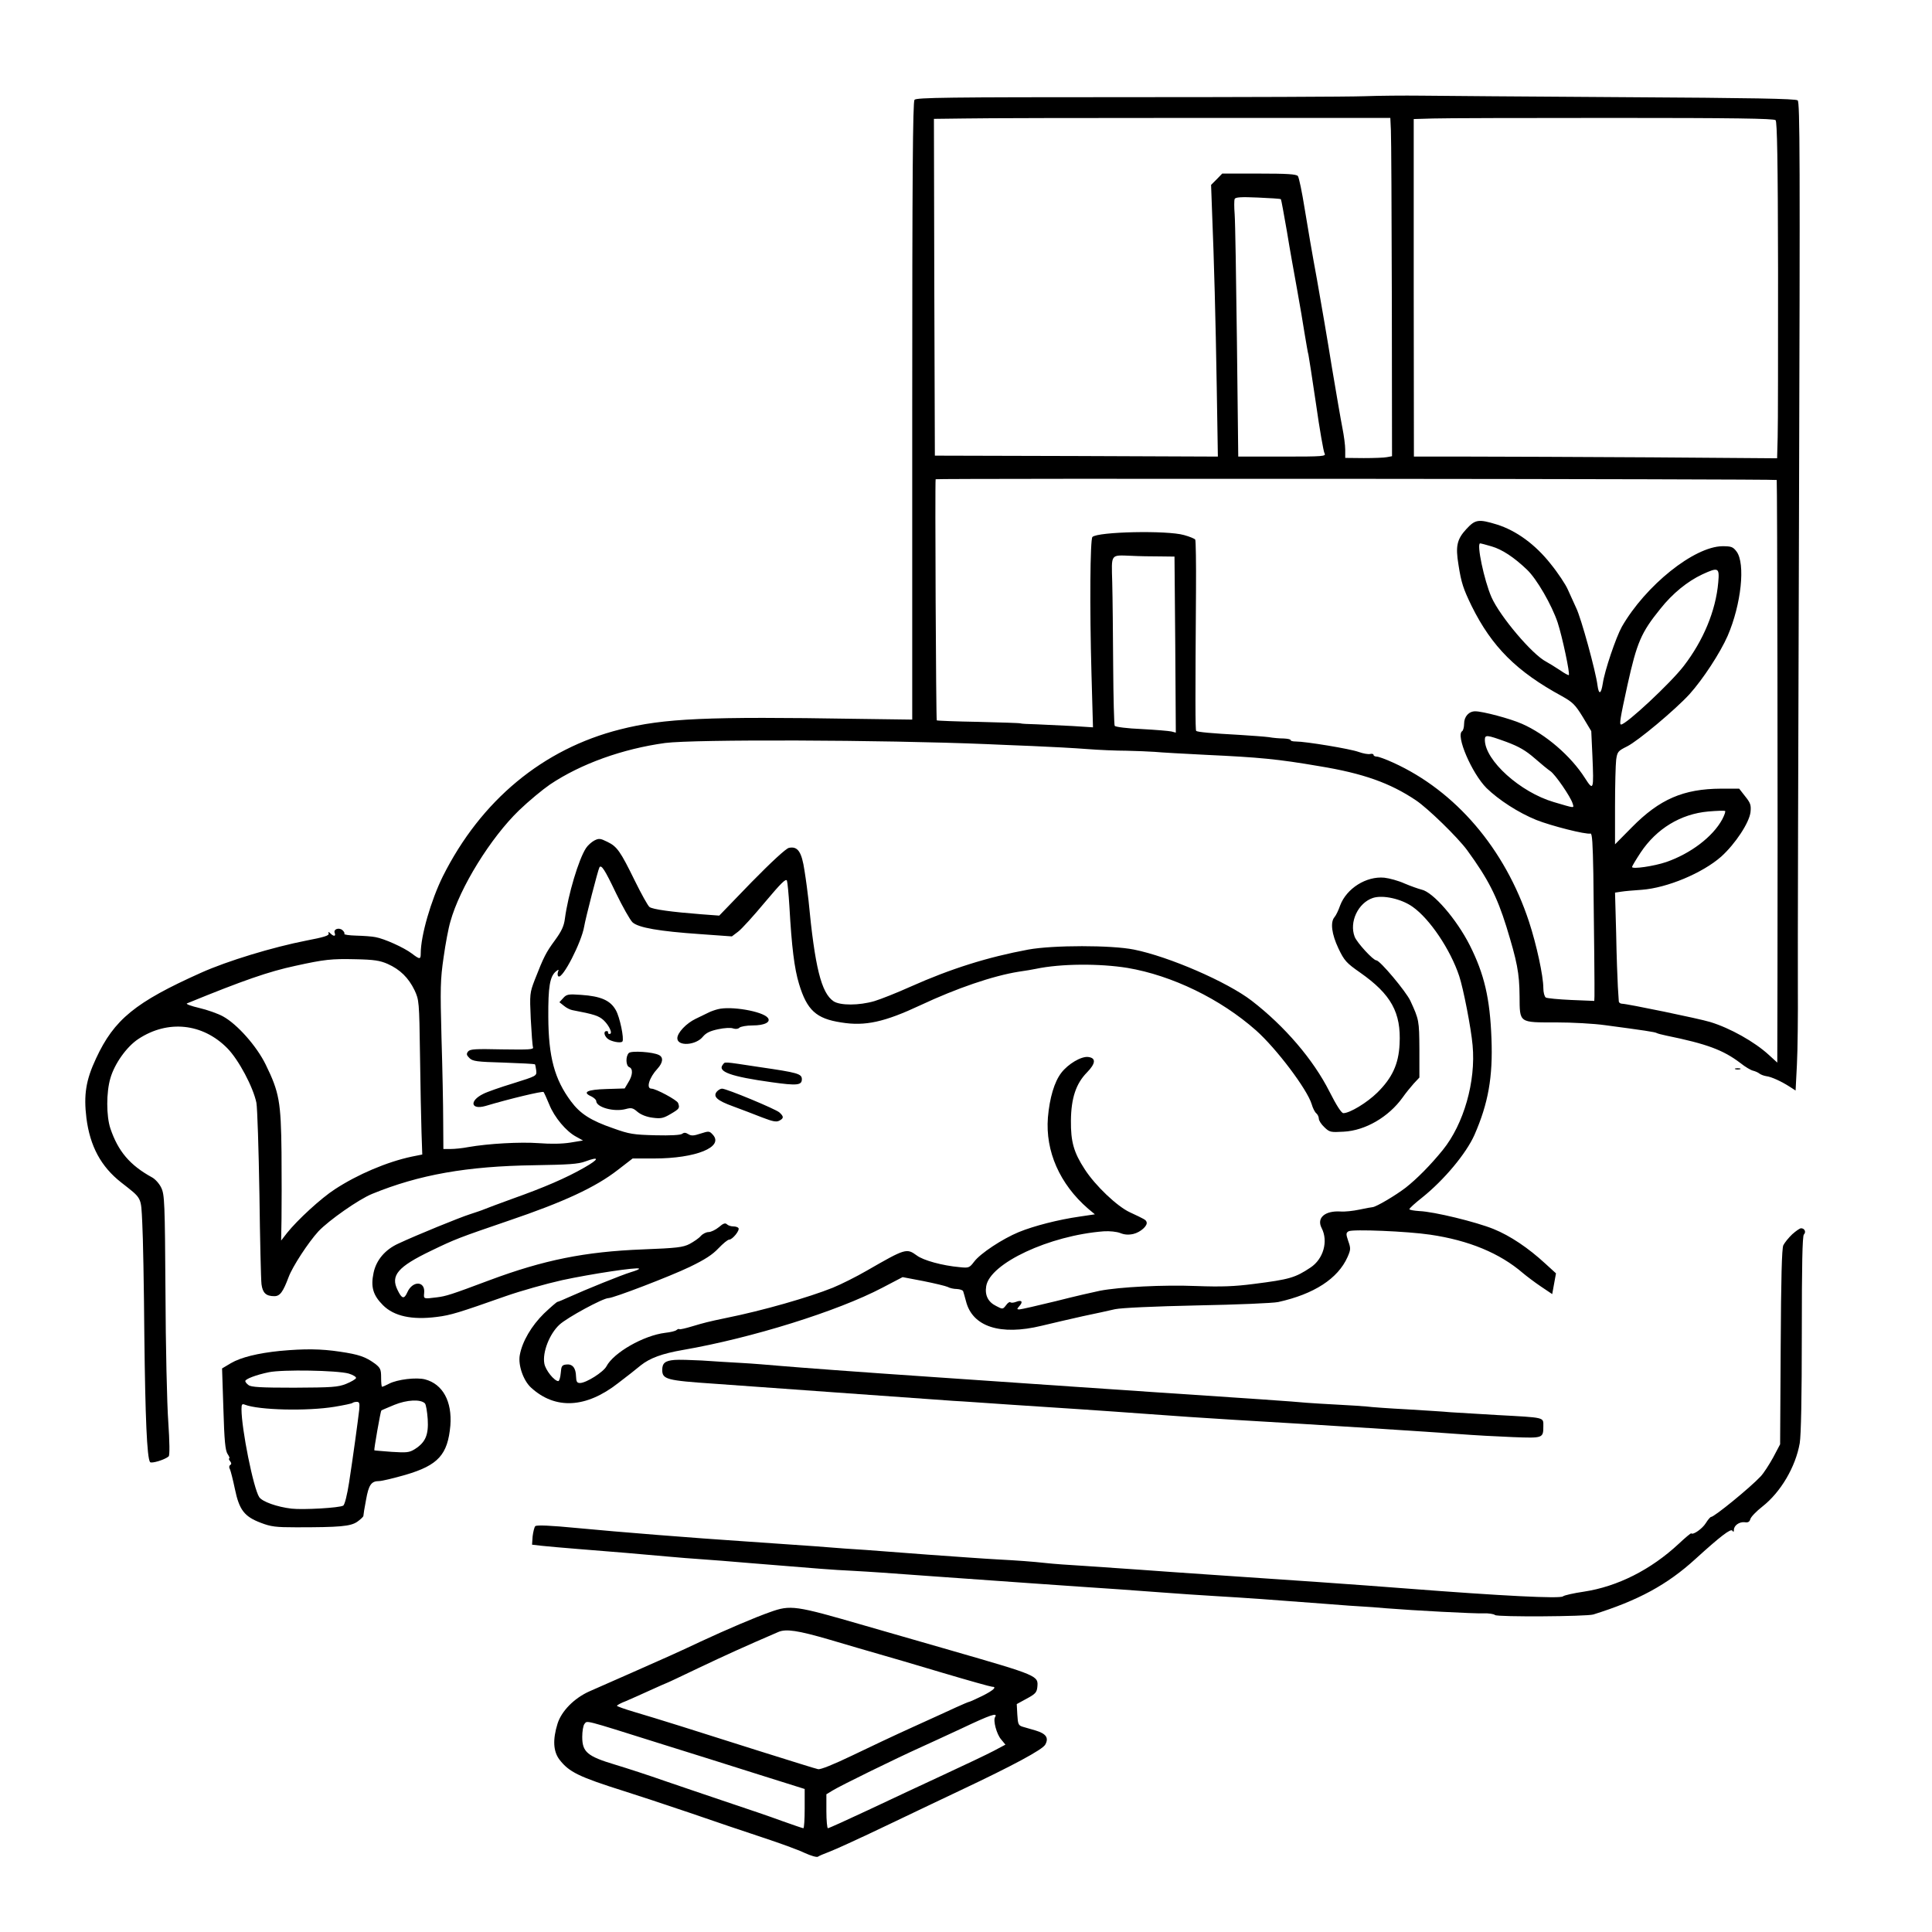 <svg xmlns="http://www.w3.org/2000/svg" width="1365.333" height="1365.333" preserveAspectRatio="xMidYMid meet" version="1.0" viewBox="0 0 1024 1024"><g fill="#000" stroke="none"><path d="M723 51c-8 .3-64.6.5-125.8.5-94.9 0-111.5.2-112.5 1.4-.9 1.1-1.2 41.1-1.2 165v163.5L454 381c-79.2-1.3-102.1-.3-125.3 5.6-40.9 10.3-73.8 37.6-94 77.9-6.3 12.8-11.7 31.4-11.7 40.8 0 3.3-.5 3.3-4.7.1s-14.7-7.9-19.3-8.7c-1.9-.4-6.5-.7-10.2-.8s-6.5-.5-6.3-.9c.3-.4-.2-1.3-1-2-1.9-1.6-4.9-.5-4.1 1.5.7 1.8-.5 2-2.3.2-1-1-1.2-.9-.9.2.2 1-2.8 1.9-11.7 3.6-17.9 3.5-42 10.8-56 17.1-34.8 15.6-46 24.7-55.6 45.4-5.4 11.5-6.6 19.3-5.1 31.6 1.9 14.9 7.7 25.7 18.4 34.1 11.2 8.8 10.5 7.4 11.2 21.4.4 6.8.9 33.8 1.1 59.9.5 43.7 1.4 64.4 3 66.9.6 1 7.9-1.2 9.9-3 .6-.5.5-7.7-.2-18.1-.7-9.5-1.4-40.5-1.5-68.8-.3-47.8-.5-51.8-2.2-55.4-1-2.2-3.2-4.6-4.8-5.5-11.9-6.5-18.1-13.9-22.2-26-2.2-6.6-2.2-19.2 0-26.6 2.2-7.7 8.6-16.7 14.8-20.8 15.6-10.3 34.1-8.4 47.2 4.9 6 6.1 13.7 20.6 15.4 28.9.5 2.7 1.2 24.6 1.6 48.5.3 23.9.8 45.4 1.1 47.7.6 4.6 2.4 6.3 6.8 6.3 3 0 4.6-2.2 7.6-10.2 2.1-5.6 10.4-18.3 15.8-24.2 5.5-5.8 21.3-16.9 28.4-19.8 24.9-10.2 50.3-14.7 85.9-15.2 18.2-.3 23.3-.6 27.1-2 7.8-2.9 7.5-1.3-.6 3.3-9.4 5.4-21.2 10.5-38.1 16.5-7.1 2.6-13.9 5.1-15 5.6s-4.5 1.6-7.5 2.6c-5.1 1.6-28.2 11-37.8 15.5-7.1 3.2-11.8 8.8-13.2 15.5-1.6 7.5-.3 11.9 5 17.2 5.8 5.8 15.3 7.9 28.5 6.2 7.4-.9 11.8-2.3 36.5-11 8-2.8 21.5-6.6 30-8.5 15.3-3.3 39.8-7 40.7-6.1.3.3-1.7 1.1-4.4 1.9-4.9 1.5-23.7 9.1-33 13.3-2.8 1.3-5.5 2.4-5.8 2.4-.4 0-3.6 2.8-7.2 6.2-6.6 6.5-11.5 14.8-12.8 22-1 5.3 1.9 13.6 6 17.3 12.8 11.7 29.1 10.9 46.1-2.4 4.4-3.3 9.8-7.6 12.1-9.5 4.8-3.8 11.3-6.2 22.3-8.1 36.4-6.3 81.9-20.5 105.7-33l10.7-5.6 11 2.1c6 1.2 11.8 2.6 12.9 3.1 1 .6 3.2 1.1 4.9 1.1 1.6.1 3.1.6 3.3 1.2s.9 3 1.5 5.3c3.4 13.5 18.2 18.3 40 13 5.8-1.4 15.7-3.7 22-5.1 6.3-1.3 14-3 17-3.7 3.4-.7 20.3-1.5 43.5-2 20.9-.4 40.3-1.2 43-1.8 19-4.2 31.6-12.4 36.7-23.8 1.7-3.9 1.8-4.6.4-8.5-1.3-3.8-1.2-4.4.2-5.2 2.1-1.2 31.1 0 43.2 1.8 20.5 3 36.9 9.8 49.1 20.3 1.9 1.6 6.1 4.8 9.5 7.1l6.1 4.1 1-5.5 1-5.5-5.7-5.2c-8.9-8.2-18.5-14.7-27.4-18.3-9.4-3.8-31.6-9.2-39.3-9.5-2.9-.2-5.3-.6-5.3-1 0-.5 3-3.2 6.8-6.2 11.6-9.3 23.3-23.3 27.7-33.2 7.3-16.7 9.8-30.6 9-51.1-.8-21.3-3.8-34.1-11.5-49.4-7-13.8-19.4-28.2-25.6-29.5-1.6-.4-5.6-1.8-8.9-3.2-3.3-1.5-8.1-2.8-10.8-3.1-9.6-.9-20 5.7-23.4 14.7-.9 2.6-2.2 5.3-3 6.2-2.3 2.7-1.5 9 2.1 16.6 3.1 6.5 4.2 7.7 11.5 12.8 16.4 11.5 21.8 21.2 20.9 37.9-.5 10.6-3.9 17.9-11.8 25.7-5.5 5.4-14.6 10.9-18 10.9-1 0-3.6-4-7.3-11.3-8.6-17.1-23.8-34.8-41.3-48.3-13-10-43.9-23.4-62.4-27.1-11.9-2.4-42.8-2.4-56 0-21.5 4-41 10.1-62.5 19.7-7.1 3.2-15.7 6.6-19 7.6-8.2 2.4-18.2 2.4-21.7.1-6.5-4.4-9.9-17.9-13.3-53.7-.4-3.6-1.3-10.6-2.1-15.5-1.5-10.1-3.6-13.1-8.3-12.1-1.6.4-9.1 7.3-19.8 18.2l-17.1 17.7-9.4-.7c-15.5-1.2-26.1-2.6-27.6-3.9-.8-.6-4.3-6.9-7.7-13.8-7.7-15.7-9.4-18.2-14.6-20.7-3.8-1.9-4.5-1.9-6.9-.7-1.5.8-3.5 2.6-4.4 4-3.9 5.9-9.5 24.7-11.2 37.4-.5 4-1.8 6.7-5.3 11.5-4.7 6.4-5.9 8.7-10.7 21-2.6 6.8-2.7 7.5-2.1 20.6.4 7.6.9 14.3 1.2 15.1.4 1.2-2.2 1.3-16.3 1.1-14.1-.3-17-.2-18.1 1.1-1 1.3-.9 1.9.7 3.5 1.7 1.7 3.9 2 18.1 2.4 8.9.3 16.3.7 16.6.9.2.2.5 1.7.7 3.3.3 2.9.2 2.9-12.2 6.8-6.9 2.1-14 4.6-15.9 5.6-7.5 3.7-6.6 8.6 1.2 6.4 12.7-3.8 30.3-8 30.8-7.4.3.4 1.7 3.4 3 6.6 2.7 6.8 9 14.3 14.3 17.1l3.6 2-6.7 1.1c-4.4.7-10.4.8-16.8.3-9.8-.7-26.5.2-37.4 2.1-3 .6-7.2 1-9.3 1H235l-.1-14.8c0-8.1-.4-28-.9-44.2-.7-26.4-.6-30.8 1.1-42.5 1-7.2 2.6-15.7 3.6-19 5-18.1 21.4-44.5 36.4-59 5.2-5 12.6-11.1 16.4-13.7 16.4-11 38.5-18.9 61-22 15.5-2 114.6-1.7 170.5.6 3.6.2 14.4.6 24 1s22.7 1.1 29 1.6 15.8.9 21 .9c5.2.1 12 .4 15 .6 3 .3 15.4 1 27.5 1.6 27.8 1.3 37.7 2.2 59.8 6 23.2 3.8 37.5 8.9 51.2 18.1 6.4 4.3 22.1 19.6 27.1 26.4 11.1 15.2 15.8 24.5 20.8 40.5 5.7 18.6 6.9 24.5 7 36.9.1 14.4-.5 13.9 19.6 13.9 8 0 19.7.6 26 1.5 20.3 2.7 26.2 3.6 27 4.1.5.3 2.8.9 5.2 1.4 21.5 4.4 30.1 7.6 39.2 14.5 2.6 2.1 5.7 3.9 6.8 4.1 1.1.3 2.6.9 3.3 1.5.8.6 2.4 1.2 3.7 1.4 2.6.3 7.9 2.7 12.4 5.6l3.1 2 .7-13.7c.4-7.6.6-26.2.5-41.3s.2-126.7.6-248c.6-192.1.5-220.7-.7-221.8-1.1-.9-23.8-1.3-92.9-1.7-50.3-.3-98.4-.7-106.9-.8s-22 0-30 .3m14.2 18c.2 3.6.4 43.9.5 89.6l.1 83.2-2.7.5c-1.4.3-7 .5-12.3.5l-9.8-.1v-4.3c0-2.4-.7-7.6-1.5-11.6s-3.3-18.6-5.6-32.3c-2.2-13.8-5.8-34.7-7.9-46.5-2.2-11.8-5.1-28.7-6.5-37.4-1.4-8.8-3-16.5-3.6-17.3-.9-1-5.7-1.3-20.6-1.3h-19.5l-2.9 3-3 3 .5 13.7c1.1 27 1.9 57.3 2.5 93.5l.6 36.8-75-.3-75-.2-.3-89.2L495 63l16.2-.2c9-.2 63.4-.3 121-.3h104.7zm203.9-5.3c.8.8 1.2 21 1.3 79 0 42.8 0 82.8-.2 89l-.3 11.2-66.7-.5c-36.7-.2-80-.4-96.3-.4h-29.5l-.1-89.5V63.1l10.1-.3c5.6-.2 48.4-.3 95.3-.3 63.7 0 85.5.3 86.4 1.2m-262.2 41.9c.2.2 1.6 7.9 3.2 17.1 1.5 9.3 4 23.1 5.4 30.8s3.2 18.3 4 23.5c.9 5.2 1.7 10.2 2 11 .2.8 2 12.5 4 26 1.9 13.5 4 25.3 4.5 26.2 1 1.7-.4 1.8-22.3 1.8h-23.4l-.7-60.8c-.4-33.4-.9-63.8-1.2-67.6s-.3-7.4 0-8.1c.3-1 3.4-1.2 12.3-.8 6.5.3 12 .6 12.2.9m262.8 148.8c.3.3.6 184.5.4 264l-.1 44.8-4.5-4.1c-7.5-6.9-20.5-14.2-31-17.4-5.8-1.8-44.2-9.7-46.7-9.7-1 0-1.8-.6-1.8-1.3 0-.6-.3-4.1-.5-7.7s-.7-16.3-.9-28.2l-.6-21.7 3.3-.5c1.7-.3 6.7-.7 10.9-1 13.4-1 32.1-8.8 42.1-17.6 7.5-6.8 14.8-17.9 15.5-23.5.4-3.8 0-4.9-2.8-8.4l-3.2-4.1h-9.6c-20 .1-32.6 5.6-47.2 20.4l-9 9.1v-20.1c0-11.1.3-22.2.6-24.7.6-4.3 1-4.7 5.8-7.1 5.8-2.9 25.5-19.4 33.1-27.7 7.1-7.9 16.2-21.8 20.2-30.9 7.2-16.7 9.5-38.3 4.7-44.7-1.9-2.5-2.8-2.8-7.5-2.8-15 .2-40.7 20.8-53.3 42.7-3.1 5.6-9.1 23.2-10.1 30.1-.9 5.7-2.1 6.1-2.8.9-.9-7.3-8.7-35.8-11.3-41-1.4-3-3.4-7.4-4.5-9.9s-5.1-8.6-9-13.4c-8.2-10.4-18.3-17.7-28.5-20.9-9.8-3-11.5-2.7-16.2 2.4-5 5.4-5.8 9.1-4.2 18.8 1.5 9.8 2.6 12.9 7 22 10.7 21.6 23.8 34.7 47.9 47.8 5.7 3.2 7 4.5 11 11l4.5 7.5.6 13c.8 18.4.6 19-4 11.8-7.4-11.6-20.8-23.2-33.4-28.7-6.1-2.7-20.7-6.6-24.7-6.6-3.4 0-5.9 2.8-5.9 6.6 0 1.8-.5 3.6-1 3.9-3.6 2.2 5.1 22.4 12.9 30.2 6.5 6.3 16.8 13 26.4 16.9 7.8 3.1 26.2 7.8 28.7 7.2.9-.2 1.2 5.3 1.5 21.2.4 30.9.7 62.1.6 65l-.1 2.5-12.2-.5c-6.8-.3-12.9-.9-13.5-1.3-.7-.5-1.3-2.7-1.3-5 0-6.4-3.6-23-7.6-35.2-12.7-38.6-38.9-69.3-72-84.3-3.9-1.8-7.8-3.2-8.7-3.2s-1.7-.4-1.7-.9-.8-.7-1.7-.5c-1 .3-3.8-.2-6.3-1.1-4.4-1.6-27.9-5.5-33.2-5.5-1.6 0-2.8-.3-2.8-.8 0-.4-1.7-.7-3.7-.8-2.1 0-5.6-.3-7.8-.7-2.2-.3-9.2-.8-15.5-1.2-14.8-.8-22.3-1.5-23-2.1-.5-.5-.5-17.2-.1-74.7.1-14.2-.1-26.2-.4-26.7s-3-1.6-5.9-2.4c-8.9-2.6-45.8-1.8-48.6 1-1.2 1.2-1.5 37.1-.5 72.4l.8 28.5-10.9-.7c-6-.3-14.5-.7-18.9-.9-4.4-.1-8.3-.3-8.6-.5-.4-.2-10.4-.5-22.3-.8-12-.2-21.9-.6-22.1-.8-.4-.4-1-126.3-.6-127.8.1-.5 445.3-.2 445.8.4m-151.1 35.2c5.5 1.6 11.8 5.7 18.7 12.3 5.2 4.9 13.2 18.8 16.3 28.1 2.5 7.7 6.6 27.1 5.9 27.8-.2.2-2.3-.9-4.7-2.6-2.4-1.6-5.7-3.6-7.3-4.5-7.3-3.7-24.5-24-29-34.2-3.9-8.9-8-28.5-6-28.5.4 0 3.1.7 6.1 1.6m-176.1 5.3 8 .1.4 46.6.3 46.7-2.3-.6c-1.3-.3-8.5-.9-15.9-1.3-7.4-.3-13.8-1.1-14.2-1.7-.3-.6-.7-14.8-.8-31.6s-.3-36.8-.5-44.3c-.4-15.7-1.2-14.6 10.5-14.2 3.6.2 10.1.3 14.5.3m296.2 13.8c-1.3 15-7.9 30.8-18.3 44.3-7 9.1-30.5 31-33.2 31-1 0-.5-3.2 3.4-21 5-22.5 7.2-27.7 17.4-40.3 6.5-8.2 14.4-14.6 22.3-18.3 8.5-3.9 9.1-3.6 8.4 4.3m-112.3 84.5c6.7 2.5 10.3 4.6 15 8.7 3.3 2.9 7.1 6 8.3 6.8 2.6 1.7 10.8 13.7 11.8 17.1.8 2.7 1.6 2.7-10-.7-17.7-5.2-36.4-22-36.5-32.9 0-2.9.9-2.8 11.4 1m114.4 41.1c-5 9.2-16.7 18.1-29.7 22.6-6.5 2.2-18.1 3.9-18.1 2.6 0-.4 2.1-3.9 4.6-7.7 8.4-12.6 21.2-20.4 35.8-21.7 4.5-.4 8.4-.5 8.9-.3.4.2-.3 2.2-1.5 4.5m-586.3 39.1c3.5 7.2 7.4 14.1 8.7 15.4 3.1 2.9 14.2 4.8 36 6.3l16.7 1.2 3.3-2.5c1.9-1.4 8.3-8.5 14.3-15.7 8.5-10.1 11.1-12.7 11.6-11.3.3.9.9 7.1 1.3 13.7 1.2 21.3 2.6 32.8 5.1 41 4.2 13.9 9.1 18.4 22.3 20.4 12.8 2.1 23-.2 42.2-9.2 19-8.9 38.2-15.5 52-17.7 3.6-.5 7.6-1.2 9-1.5 13.3-2.8 33.7-2.9 48.6-.5 23.6 4 49.2 16.4 68.1 33.1 10.8 9.6 27.1 31.2 29.5 39.1.6 2.1 1.7 4.3 2.5 4.9.7.6 1.3 1.9 1.3 2.8 0 1 1.3 3 2.9 4.5 2.8 2.7 3.3 2.8 10.3 2.4 11.5-.6 23.8-7.8 31.2-18.1 1.6-2.3 4.3-5.6 5.9-7.4l3-3.2v-15c-.1-15.3-.2-15.7-4.8-25.7-2.3-4.9-16.1-21.4-18-21.4-1.7 0-10.3-9.4-11.5-12.5-3-7.8 1.8-18 9.7-20.6 5.3-1.7 15.1.5 21 4.7 9.1 6.4 20 22.6 24.7 36.7 2.2 6.6 6.3 27.6 7.1 36.7 1.8 19.2-4.7 41.8-15.8 55.5-6.4 7.9-13.7 15.3-19.7 20-5.5 4.2-15.5 10.1-17.5 10.3-.5 0-3.7.6-7 1.3s-7.8 1.2-10 1c-8.3-.5-12.8 3.4-10 8.8 3.6 7 .9 16.4-5.9 20.9-8.1 5.4-11.1 6.3-30.1 8.7-10.1 1.3-16.9 1.6-30.5 1.1-17.5-.7-40.5.5-51 2.5-3 .6-13.5 3-23.3 5.5-9.8 2.4-18.6 4.4-19.4 4.4-1.4 0-1.4-.2 0-1.8 2.1-2.3 1.2-3.4-1.8-2.2-1.3.5-2.6.6-3 .2-.3-.4-1.4.3-2.3 1.6-1.7 2.2-1.8 2.2-5.2.4-4.3-2.1-6.1-5.7-5.3-10.5 1.9-12.1 33.5-26.9 62.3-29.1 3.2-.2 6.8.2 8.7.9 2.2.9 4.3 1.1 7 .5 3.8-.9 7.7-4.4 7-6.3-.4-1.2-.8-1.4-8.9-5.2-6.7-3.1-18.3-14.1-23.9-22.8-5.8-8.9-7.4-14.6-7.3-25.7.1-12 2.7-19.7 8.5-25.6 4.7-4.8 4.9-7.7.6-8.2-3.7-.4-10.6 3.7-14.2 8.4-3.7 4.8-6.2 13.3-7.1 23.7-1.4 17.9 6.3 35.3 21.3 48.3l3.6 3-8.1 1.2c-11.2 1.6-24.1 4.9-32.2 8.2-8.7 3.6-20.4 11.3-23.7 15.7-2.5 3.3-2.9 3.4-7.7 2.9-9.1-.8-19.3-3.6-22.7-6.2-5.4-3.9-5.9-3.8-26.4 8-5.5 3.2-13.7 7.3-18.1 9.1-12.7 5.1-37 12.1-56.4 16-9.7 2-12.2 2.7-17.9 4.4-3.6 1.1-6.7 1.8-7 1.6-.2-.3-.9-.1-1.5.4-.6.6-3.3 1.2-6 1.5-11.5 1.4-27.4 10.5-31.2 17.8-1.6 3-10.7 8.8-14 8.8-1.6 0-2-.7-2.1-3.5-.1-4.5-1.9-6.7-5.2-6.3-2.3.3-2.6.8-2.9 4.5-.2 2.4-.8 4.3-1.3 4.3-2.1 0-6.8-5.8-7.4-9.3-1.1-5.9 2.7-15.7 8-20.6 4.1-3.8 23.1-14.1 26-14.1 2.6 0 32.6-11.5 43-16.5 8.1-3.9 12.1-6.5 15.3-9.9 2.4-2.5 4.9-4.6 5.7-4.6 1.7 0 5.7-4.9 4.9-6.1-.3-.5-1.5-.9-2.8-.9-1.2 0-2.7-.5-3.3-1.1-.9-.9-2-.5-4.3 1.5-1.7 1.4-4.2 2.6-5.4 2.6-1.3 0-3.1.9-4.2 2.1-1 1.2-3.7 3-5.9 4.2-3.5 1.8-6.7 2.2-25 2.9-30.5 1.2-52.3 5.6-81 16.3-20.5 7.7-23.1 8.5-28 9.1-7.1.9-7 .9-6.7-2.3.7-6.4-6.1-6.7-8.9-.4-1.7 3.8-2.9 3.6-5.2-1.2-3.8-7.7.1-12.3 17.8-20.8 12.8-6.2 14.7-6.9 41-15.9 29.5-10 46.2-17.8 57.9-26.9l7.9-6.1h11.4c22.1 0 37.1-6.1 31.1-12.6-1.8-2-2.1-2-6.5-.6-3.6 1.2-4.9 1.3-6.5.3-1.4-.9-2.3-.9-3.2-.2-.8.7-6.2 1-14.2.8-11.6-.3-13.8-.6-22.4-3.7-11.9-4.1-17.5-7.7-22.4-14.3-8.7-11.7-11.9-23.5-12-44.7-.1-16 .8-21.5 4.1-24.2 1.4-1.1 1.6-1.1 1 .4-.3 1-.2 2 .3 2.3 2.2 1.4 12.2-18.1 13.6-26.4.7-4.3 7.4-30.3 8.1-31.4 1-1.6 2.8 1.1 8.8 13.7m-121 37.5c6.5 2.9 11 7.3 14.2 13.9 2.4 5.2 2.5 5.8 2.9 34.5.2 16 .6 34.5.8 40.9l.4 11.7-5.5 1.1c-13.2 2.8-28.7 9.4-40.8 17.3-7.3 4.7-19.9 16.3-25.4 23.2l-3.1 4 .2-11.5c.1-6.3.1-22.2 0-35.2-.3-26.9-1.2-31.9-8.4-46.6-4.8-9.8-15.1-21.4-22.6-25.5-2.7-1.5-8.4-3.5-12.7-4.5s-7.2-2.1-6.4-2.4c29.8-12.2 43.4-16.9 57.4-19.9 15.5-3.4 19.1-3.8 32-3.5 9.8.2 12.9.7 17 2.5"/><path d="m298.5 529-2 2.2 2.4 1.9c1.3 1.1 3.3 2.1 4.5 2.3 11.6 2.2 14 3 16.6 5.4 3 2.9 4.9 7.2 3.1 7.2-.6 0-1-.3-.8-.8.1-.4-.2-.7-.8-.7-1.7 0-1.4 2.3.5 4 1.7 1.5 7.1 2.6 7.9 1.5 1-1.4-1.4-13-3.5-16.6-2.9-5.2-8-7.4-18.4-8.1-6.8-.5-7.7-.3-9.5 1.7m82 5.9c-1.6.4-3.9 1.2-5 1.8-1.1.5-4.2 2-6.8 3.3-5 2.4-9.7 7.4-9.7 10.3 0 4.4 9.9 3.8 13.6-.9 1.7-2 3.8-3 8.1-3.9 3.2-.7 6.8-.9 7.9-.4 1.3.4 2.6.3 3.3-.4.6-.6 3.8-1.2 7-1.2 6.4 0 9.9-1.8 8-4.1-2.8-3.4-19.5-6.3-26.4-4.5m-47.2 23.2c-1.8 1.8-1.6 6.8.2 7.5 2.1.8 1.9 4.3-.5 8.1l-1.9 3.2-9.7.3c-10.2.3-13 1.7-8 3.9 1.4.7 2.6 1.8 2.6 2.4 0 3.4 9.5 6 15.7 4.3 2.9-.8 3.8-.6 6.2 1.5 1.8 1.5 4.8 2.7 8 3.1 4.4.6 5.7.3 9.6-2 4.6-2.7 4.9-3.1 3.9-5.8-.6-1.6-11.8-7.6-14.1-7.6-3 0-1.2-5.9 3.2-10.6 2.9-3.2 3.2-6 .8-7.2-3.2-1.7-14.7-2.4-16-1.1m49.8 6.2c-3 3.7 4.3 6.3 25.9 9.3 13.5 1.9 16 1.6 16-1.6 0-2.9-2.3-3.5-22.2-6.4-20.5-3.1-18.3-2.9-19.7-1.3m-3.2 14.3c-2.1 2.6.1 4.7 8.7 7.8 4.3 1.6 11.2 4.2 15.2 5.8 5.7 2.2 7.6 2.6 9.2 1.8 2.5-1.3 2.5-2.2.1-4.4-2-1.8-28-12.6-30.4-12.6-.8 0-2 .7-2.8 1.6m539.9-11.9c.6.2 1.8.2 2.5 0 .6-.3.1-.5-1.3-.5s-1.9.2-1.2.5m30.1 87.5c-1.9 1.8-4 4.4-4.7 5.8-.8 1.8-1.2 17.1-1.4 54l-.3 51.5-3.7 7c-2.1 3.8-5 8.3-6.6 10-5.5 5.9-24.6 21.5-26.3 21.5-.4 0-1.7 1.5-2.8 3.3-1.8 2.9-6.7 6.4-7.7 5.4-.2-.2-3.2 2.3-6.6 5.5-14.8 13.8-32.5 22.7-50.3 25.4-5.4.8-10.4 1.9-11.1 2.5-1.6 1.3-31.8-.2-83.4-4.2-25.6-2-63-4.6-105-7.4-12.4-.8-28.3-2-35.5-2.5-7.1-.5-20.2-1.4-29-2-8.8-.5-18-1.2-20.5-1.5-8.3-.9-15.4-1.4-26.5-2-6-.3-22.5-1.5-36.5-2.5-14-1.1-28.9-2.2-33-2.5-4.1-.2-16.5-1.1-27.5-2-11-.8-27.2-1.9-36-2.5-28.6-1.9-67.5-5-89.4-7.1-14.4-1.4-21.7-1.7-22.4-1-.5.5-1.1 3-1.4 5.4l-.3 4.4 5.2.6c2.9.3 11.6 1.1 19.3 1.7 16.7 1.3 34.5 2.8 47.5 4 5.2.5 13.1 1.1 17.5 1.4s16.3 1.2 26.5 2.1c38 3.1 42.7 3.5 53 4 12.6.7 16.4 1 44 3 47.8 3.4 63.2 4.5 78 5.5 17.6 1.2 22.8 1.5 42.5 3 7.7.6 21 1.5 29.5 2 15.4.9 28.2 1.8 58 4.1 8.5.7 17.3 1.3 19.5 1.4s7.6.5 12 .9c14.9 1.2 47 2.9 51.8 2.7 2.7-.1 5.4.3 6.1.9 1.4 1.1 48.4.8 52.1-.3 23.7-7.4 39.1-15.7 54.1-29.4 13.3-12.1 18.8-16.3 19.6-15 .5.8.8.7.8-.4 0-2.4 2.9-4.4 5.7-4.1 1.8.3 2.6-.2 3-1.6.3-1.2 3.2-4.2 6.4-6.7 9.7-7.6 17.6-21 19.8-33.6.7-4.3 1.1-24.1 1.1-58 0-36.5.3-51.8 1.1-52.6 1.3-1.3.4-3.3-1.5-3.3-.7 0-2.8 1.5-4.7 3.2M148.5 716c-11.8 1.2-20.8 3.4-26.1 6.5l-4.7 2.8.7 21.4c.5 17 1 22 2.2 23.9.9 1.3 1.3 2.4.9 2.4s-.2.6.4 1.4c.8 1 .9 1.6.1 2.1-.6.4-.7 1.3-.1 2.3.4.9 1.6 5.6 2.6 10.4 2.3 11.1 5 14.6 13.7 17.9 5.4 2.1 8.1 2.4 18.8 2.4 23.2 0 28.7-.5 32.3-2.9 1.7-1.2 3.2-2.6 3.3-3.1 0-.6.6-4.4 1.4-8.5 1.4-8 2.8-10 6.9-10 1.5 0 7.7-1.5 14-3.3 17.4-5.1 22.4-10.7 23.8-26.1 1-12.8-4-22-13.4-24.5-4.6-1.2-14.7 0-19.1 2.3-1.7.9-3.3 1.6-3.7 1.6-.3 0-.5-2.2-.5-4.9 0-4.3-.4-5.1-3.2-7.3-5.1-3.7-8.5-4.9-18.7-6.4-10-1.5-18.6-1.6-31.6-.4m36.3 12c2.3.7 4.1 1.8 3.9 2.4s-2.6 2-5.3 3.1c-4.3 1.7-7.4 1.9-27.5 2-17.7 0-22.9-.3-24.2-1.4-1-.7-1.7-1.7-1.7-2.1 0-1.1 5.7-3.3 12.5-4.7 7.4-1.5 36.1-1 42.3.7m40.4 15.8c.6.6 1.2 4.3 1.5 8.4.5 8.4-1.2 12.3-6.9 15.9-2.9 1.8-4.3 1.9-12.3 1.4-4.9-.4-9-.7-9.1-.8-.3-.3 3.3-20.7 3.7-21.1.2-.2 3.3-1.5 6.9-3 6.6-2.7 13.9-3.1 16.2-.8m-34.8 3.4c-.7 6-3.3 25.2-5.4 38.7-1 6.4-2.3 11.7-3.1 12.1-1.9 1.2-21.3 2.3-27.4 1.6-7.7-.9-15.5-3.7-17.1-6.1-3.1-4.7-9.4-36.2-9.4-46.6 0-2.6.3-3 1.8-2.4 7.4 2.9 33.1 3.5 47.6 1.1 4.8-.8 9.1-1.7 9.4-2s1.3-.6 2.3-.6c1.4 0 1.6.7 1.3 4.2"/><path d="M357.5 720.8c-5 .4-6.5 1.7-6.5 5.3 0 5 2.4 5.6 27.5 7.3 12.7.9 44.6 3.2 71 5.1s51.6 3.7 56 4c4.4.2 17.9 1.2 30 2s29.2 1.9 38 2.5 24.8 1.7 35.5 2.5 30.8 2.2 44.5 3c47.8 2.8 106.1 6.5 120 7.6 7.7.6 20.5 1.3 28.4 1.6 16 .6 16.1.6 16.1-5.9 0-4.7 1.1-4.4-24.5-5.8-11-.7-22.2-1.3-25-1.5-2.7-.3-12.9-.9-22.5-1.5-9.6-.5-19.3-1.2-21.5-1.5-2.2-.2-9.2-.7-15.5-1s-13.7-.8-16.5-1c-4.4-.5-35-2.6-79-5.5-25.5-1.7-46.9-3.2-117-8-42.9-2.9-73.1-5.2-82.5-6-5.8-.5-15.2-1.3-21-1.6s-15.2-.9-21-1.3c-5.8-.3-12.3-.5-14.5-.3M408 854.5c-7.5 2.6-23.4 9.4-36.5 15.5-13.6 6.4-17.5 8.1-36.5 16.5-9.6 4.2-19.8 8.7-22.7 10-8 3.6-14.7 10.4-16.8 17.1-2.6 8.4-2.3 14.6 1 19 5.1 6.6 10.1 9.1 34.5 16.8 6.3 2 21.9 7.1 34.5 11.4 12.7 4.4 30.2 10.3 39 13.2s18.7 6.5 22 8.1c3.3 1.5 6.4 2.4 7 2 .5-.4 3.3-1.6 6-2.6 2.8-1 17.2-7.6 32-14.7 14.9-7.1 32-15.3 38-18.1 27.1-12.8 43-21.3 44.5-24 2-3.6.5-5.8-5.1-7.5-2.4-.7-5.5-1.6-6.9-2-2.2-.7-2.5-1.3-2.8-6.4l-.3-5.6 5.3-2.9c4.5-2.4 5.3-3.3 5.6-6 .6-6.2.8-6.1-46.3-19.7-14.3-4.1-34.8-10-45.5-13.1-36.6-10.6-38.9-11-50-7m31.5 14.5c9.4 2.8 21.1 6.2 26 7.6 5 1.4 20.3 5.9 34 10 13.8 4.1 25.6 7.4 26.3 7.4 2.8 0 .8 1.9-5.2 4.9-3.5 1.7-6.6 3.1-6.9 3.1s-3.4 1.3-6.9 2.9-13.7 6.3-22.8 10.4-23.7 11-32.4 15.2c-9.8 4.7-16.7 7.5-18 7.2-1.2-.2-15.1-4.6-31.1-9.6-35.2-11.2-54-17.1-66.2-20.7-5.1-1.5-9.3-3-9.3-3.3s2.1-1.5 4.8-2.5c2.6-1.1 8.4-3.7 13-5.8s8.5-3.8 8.6-3.8c.2 0 7.8-3.6 17-8 13.9-6.6 24-11.2 42.1-19 4.1-1.8 10.5-.8 27 4m87.9 41.1c-1.1 1.8.8 9 3.2 11.8l2.3 2.8-6.2 3.3c-3.4 1.8-15.2 7.4-26.2 12.5s-29.2 13.6-40.4 18.9c-11.3 5.3-20.8 9.6-21.3 9.6-.4 0-.8-4.1-.8-9v-9l3.3-2c4.4-2.7 33.4-16.9 46.7-22.9 2.5-1.1 12.2-5.6 21.5-9.9 15.6-7.4 19.5-8.7 17.9-6.1M349.5 924c15.4 4.8 39 12.2 52.5 16.5l24.5 7.7v10.4c0 5.7-.3 10.4-.7 10.4s-5.6-1.8-11.5-3.9c-5.9-2.2-18.9-6.6-28.8-9.9s-24.7-8.4-33-11.2c-8.2-2.9-20.2-6.8-26.5-8.7-14.7-4.4-17.4-6.7-17.4-14.7 0-2.9.5-6.1 1.2-6.9 1.6-1.8-1.3-2.6 39.7 10.3"/></g></svg>